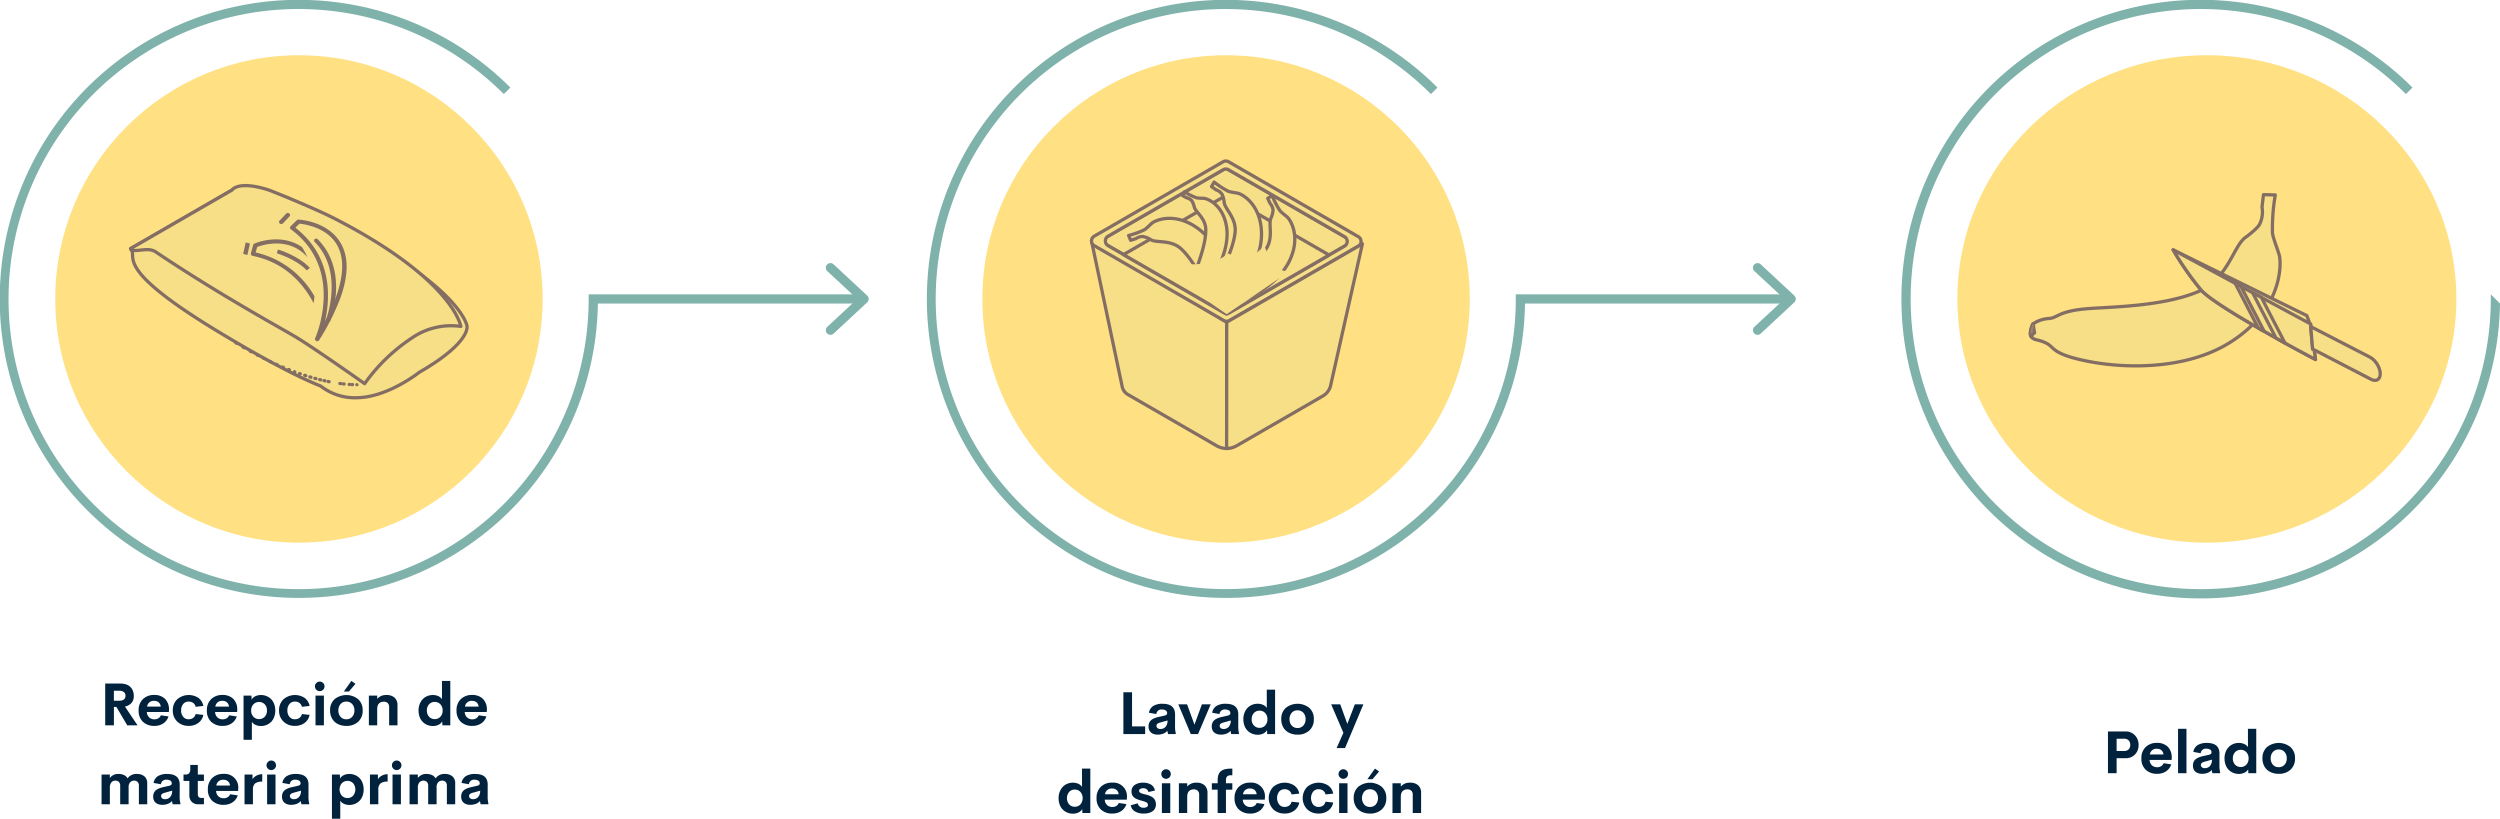 <svg xmlns="http://www.w3.org/2000/svg" width="760.188" height="248.996" viewBox="0 0 760.188 248.996">
  <g id="Grupo_5457" data-name="Grupo 5457" transform="translate(-175.332 -767.261)">
    <path id="Trazado_14439" data-name="Trazado 14439" d="M47.064,17l-3.3-5.59h-.765V17H40.358V4.3h4.605a5.327,5.327,0,0,1,1.846.294,3.191,3.191,0,0,1,1.279.817,3.5,3.5,0,0,1,.721,1.2A4.388,4.388,0,0,1,49.051,8.1a3.1,3.1,0,0,1-.694,2.087,3.5,3.5,0,0,1-2,1.094L50.184,17ZM42.995,6.488V9.521h1.556q1.978,0,1.978-1.512a1.377,1.377,0,0,0-.483-1.116,2.3,2.3,0,0,0-1.494-.4Zm16.752,5.862-.026.606h-6.7a2.339,2.339,0,0,0,.721,1.652,2.3,2.3,0,0,0,1.591.571,2.221,2.221,0,0,0,1.191-.312,1.918,1.918,0,0,0,.76-.91l2.32.343a3.945,3.945,0,0,1-1.582,2.118,4.7,4.7,0,0,1-2.672.756,4.891,4.891,0,0,1-3.52-1.244,4.538,4.538,0,0,1-1.305-3.45,4.565,4.565,0,0,1,1.31-3.45,4.746,4.746,0,0,1,3.437-1.261,4.536,4.536,0,0,1,3.243,1.151A4.517,4.517,0,0,1,59.747,12.351ZM55.291,9.564a2,2,0,0,0-2.2,1.74h4.148a1.9,1.9,0,0,0-.624-1.292A1.978,1.978,0,0,0,55.291,9.564Zm10.468,7.6a4.827,4.827,0,0,1-3.489-1.3,4.493,4.493,0,0,1-1.354-3.393,4.483,4.483,0,0,1,1.349-3.393,5.364,5.364,0,0,1,6.42-.422A3.885,3.885,0,0,1,70.2,11.111l-2.338.255A2,2,0,0,0,67.1,10.18a2.3,2.3,0,0,0-1.371-.4,2.072,2.072,0,0,0-1.652.738,2.894,2.894,0,0,0-.633,1.951,2.9,2.9,0,0,0,.633,1.947,2.067,2.067,0,0,0,1.652.743,2.278,2.278,0,0,0,1.367-.4,2.05,2.05,0,0,0,.76-1.187l2.338.255a3.9,3.9,0,0,1-1.525,2.452A4.8,4.8,0,0,1,65.759,17.167ZM80.5,12.351l-.026.606h-6.7a2.339,2.339,0,0,0,.721,1.652,2.3,2.3,0,0,0,1.591.571,2.221,2.221,0,0,0,1.191-.312,1.918,1.918,0,0,0,.76-.91l2.32.343a3.945,3.945,0,0,1-1.582,2.118,4.7,4.7,0,0,1-2.672.756,4.891,4.891,0,0,1-3.52-1.244,4.538,4.538,0,0,1-1.305-3.45,4.565,4.565,0,0,1,1.31-3.45,4.746,4.746,0,0,1,3.437-1.261,4.536,4.536,0,0,1,3.243,1.151A4.517,4.517,0,0,1,80.5,12.351ZM76.042,9.564a2,2,0,0,0-2.2,1.74h4.148a1.9,1.9,0,0,0-.624-1.292A1.978,1.978,0,0,0,76.042,9.564ZM87.722,7.789a4.394,4.394,0,0,1,1.688.325,4.223,4.223,0,0,1,1.384.914,4.135,4.135,0,0,1,.936,1.49,5.531,5.531,0,0,1,.343,1.982,5.531,5.531,0,0,1-.343,1.982,4.135,4.135,0,0,1-.936,1.49,4.223,4.223,0,0,1-1.384.914,4.394,4.394,0,0,1-1.687.325,3.921,3.921,0,0,1-1.635-.334,2.562,2.562,0,0,1-1.134-.949v5.467H82.423V7.965h2.4l.07,1.213a2.475,2.475,0,0,1,1.129-1.024A3.881,3.881,0,0,1,87.722,7.789Zm-.571,7.321a2.274,2.274,0,0,0,1.709-.708,2.628,2.628,0,0,0,.681-1.9,2.628,2.628,0,0,0-.681-1.9,2.419,2.419,0,0,0-3.432.013,2.629,2.629,0,0,0-.686,1.89,2.629,2.629,0,0,0,.686,1.89A2.278,2.278,0,0,0,87.151,15.11Zm10.916,2.057a4.827,4.827,0,0,1-3.489-1.3,4.493,4.493,0,0,1-1.354-3.393,4.483,4.483,0,0,1,1.349-3.393,5.364,5.364,0,0,1,6.42-.422,3.885,3.885,0,0,1,1.512,2.452l-2.338.255a2,2,0,0,0-.756-1.187,2.3,2.3,0,0,0-1.371-.4,2.072,2.072,0,0,0-1.652.738,2.894,2.894,0,0,0-.633,1.951,2.9,2.9,0,0,0,.633,1.947,2.067,2.067,0,0,0,1.652.743,2.278,2.278,0,0,0,1.367-.4,2.05,2.05,0,0,0,.76-1.187l2.338.255a3.9,3.9,0,0,1-1.525,2.452A4.8,4.8,0,0,1,98.067,17.167ZM105.6,6.611a1.421,1.421,0,0,1-1.037-.426,1.4,1.4,0,0,1-.431-1.033,1.382,1.382,0,0,1,.435-1.024A1.425,1.425,0,0,1,105.6,3.7a1.463,1.463,0,0,1,1.45,1.45,1.463,1.463,0,0,1-1.45,1.459ZM104.307,17V7.965h2.549V17Zm8.6-10.266,2.3-3.234,1.248.879-2,2.355Zm.782,10.441a5.681,5.681,0,0,1-2.558-.554A4.138,4.138,0,0,1,109.374,15a4.846,4.846,0,0,1-.637-2.522,4.42,4.42,0,0,1,1.371-3.428,5.731,5.731,0,0,1,7.163,0,4.42,4.42,0,0,1,1.371,3.428,4.444,4.444,0,0,1-1.371,3.441A5.088,5.088,0,0,1,113.685,17.176Zm-.026-2.013a2.319,2.319,0,0,0,1.789-.738,2.764,2.764,0,0,0,.681-1.951,2.764,2.764,0,0,0-.681-1.951,2.319,2.319,0,0,0-1.789-.738,2.234,2.234,0,0,0-1.736.743,2.789,2.789,0,0,0-.672,1.947,2.789,2.789,0,0,0,.672,1.947A2.234,2.234,0,0,0,113.659,15.163Zm12.2-7.374a3.522,3.522,0,0,1,2.5.813,3.014,3.014,0,0,1,.87,2.316V17h-2.54V11.463a1.574,1.574,0,0,0-.453-1.248,1.705,1.705,0,0,0-1.165-.4,2.379,2.379,0,0,0-.756.114,1.942,1.942,0,0,0-.633.356,1.573,1.573,0,0,0-.453.681,3.15,3.15,0,0,0-.171,1.046V17h-2.531V7.965h2.531v1A3.481,3.481,0,0,1,125.858,7.789ZM142.76,3.5h2.531V17h-2.4l-.062-1.178a2.58,2.58,0,0,1-1.147,1.024,3.861,3.861,0,0,1-1.692.365,4.394,4.394,0,0,1-1.687-.325,4.064,4.064,0,0,1-2.32-2.408,5.5,5.5,0,0,1-.343-1.978,5.137,5.137,0,0,1,.6-2.518,4.1,4.1,0,0,1,1.578-1.639,4.345,4.345,0,0,1,2.175-.554,3.957,3.957,0,0,1,1.639.33,2.559,2.559,0,0,1,1.129.936Zm-2.188,11.61a2.253,2.253,0,0,0,1.709-.721,2.638,2.638,0,0,0,.681-1.89,2.644,2.644,0,0,0-.686-1.894,2.251,2.251,0,0,0-1.705-.725,2.277,2.277,0,0,0-1.718.712,2.644,2.644,0,0,0-.681,1.907,2.631,2.631,0,0,0,.681,1.9A2.277,2.277,0,0,0,140.571,15.11Zm15.838-2.76-.026.606h-6.7a2.339,2.339,0,0,0,.721,1.652,2.3,2.3,0,0,0,1.591.571,2.221,2.221,0,0,0,1.191-.312,1.918,1.918,0,0,0,.76-.91l2.32.343a3.945,3.945,0,0,1-1.582,2.118,4.7,4.7,0,0,1-2.672.756,4.891,4.891,0,0,1-3.52-1.244,4.538,4.538,0,0,1-1.305-3.45,4.565,4.565,0,0,1,1.31-3.45,4.746,4.746,0,0,1,3.437-1.261,4.536,4.536,0,0,1,3.243,1.151A4.517,4.517,0,0,1,156.409,12.351Zm-4.456-2.786a2,2,0,0,0-2.2,1.74H153.9a1.9,1.9,0,0,0-.624-1.292A1.978,1.978,0,0,0,151.953,9.564Zm-102,22.225a3.452,3.452,0,0,1,2.329.734,2.626,2.626,0,0,1,.853,2.1V41H50.6V35.349a1.509,1.509,0,0,0-.4-1.143,1.416,1.416,0,0,0-1.02-.387,1.633,1.633,0,0,0-1.23.492,2.235,2.235,0,0,0-.475,1.591V41H44.915V35.375a1.549,1.549,0,0,0-.4-1.165,1.441,1.441,0,0,0-1.046-.391,1.581,1.581,0,0,0-1.222.519,2.476,2.476,0,0,0-.475,1.7V41H39.246V31.965h2.522v1.063a3.072,3.072,0,0,1,2.619-1.239,3.863,3.863,0,0,1,1.7.347,2.315,2.315,0,0,1,1.068,1.006A3.2,3.2,0,0,1,49.951,31.789ZM63,38.548a8.453,8.453,0,0,0,.22,2.206V41H60.859l-.2-.984a2.938,2.938,0,0,1-1.266.87,4.664,4.664,0,0,1-1.635.29,4.3,4.3,0,0,1-.844-.079,2.868,2.868,0,0,1-.76-.268,2.307,2.307,0,0,1-.628-.47,2.062,2.062,0,0,1-.422-.716,2.853,2.853,0,0,1-.158-.98,2.718,2.718,0,0,1,.167-.98,2.3,2.3,0,0,1,.439-.734,2.666,2.666,0,0,1,.712-.536,5.447,5.447,0,0,1,.9-.387,10.712,10.712,0,0,1,1.072-.281l1.485-.334a1.638,1.638,0,0,0,.672-.286.57.57,0,0,0,.2-.453.932.932,0,0,0-.444-.87,2.072,2.072,0,0,0-1.077-.264,1.549,1.549,0,0,0-1.767,1.38l-2.241-.4a3.034,3.034,0,0,1,1.31-2.061,5.2,5.2,0,0,1,2.839-.664q3.8,0,3.8,3.261Zm-4.456.914a2.036,2.036,0,0,0,1.564-.655,2.759,2.759,0,0,0,.606-1.938l-2.145.606a2.534,2.534,0,0,0-.9.369.758.758,0,0,0-.312.65.842.842,0,0,0,.334.716A1.382,1.382,0,0,0,58.547,39.462ZM68.707,41a2.729,2.729,0,0,1-2.039-.734,2.854,2.854,0,0,1-.721-2.087V33.907H64.172V31.965h.571a1.491,1.491,0,0,0,1.125-.378,1.946,1.946,0,0,0,.36-1.345v-1.2h2.285v2.918h1.863v1.942H68.514v4q0,1.169,1.046,1.169h.817V41ZM80.8,36.351l-.026.606h-6.7a2.339,2.339,0,0,0,.721,1.652,2.3,2.3,0,0,0,1.591.571,2.221,2.221,0,0,0,1.191-.312,1.918,1.918,0,0,0,.76-.91l2.32.343a3.945,3.945,0,0,1-1.582,2.118,4.7,4.7,0,0,1-2.672.756,4.891,4.891,0,0,1-3.52-1.244,4.538,4.538,0,0,1-1.305-3.45,4.565,4.565,0,0,1,1.31-3.45,4.746,4.746,0,0,1,3.437-1.261A4.136,4.136,0,0,1,80.8,36.351Zm-4.456-2.786a2,2,0,0,0-2.2,1.74H78.3a1.9,1.9,0,0,0-.624-1.292A1.978,1.978,0,0,0,76.345,33.564Zm8.807-.167a2.933,2.933,0,0,1,1.187-1.085,3.62,3.62,0,0,1,1.767-.453v2.259a3.423,3.423,0,0,0-2.162.545,2.379,2.379,0,0,0-.668,1.934V41H82.726V31.965h2.426Zm5.73-2.786a1.421,1.421,0,0,1-1.037-.426,1.4,1.4,0,0,1-.431-1.033,1.382,1.382,0,0,1,.435-1.024,1.425,1.425,0,0,1,1.033-.426,1.455,1.455,0,0,1,0,2.909ZM89.59,41V31.965h2.549V41Zm12.577-2.452a8.453,8.453,0,0,0,.22,2.206V41h-2.364l-.2-.984a2.938,2.938,0,0,1-1.266.87,4.664,4.664,0,0,1-1.635.29,4.3,4.3,0,0,1-.844-.079,2.868,2.868,0,0,1-.76-.268,2.307,2.307,0,0,1-.628-.47,2.062,2.062,0,0,1-.422-.716,2.853,2.853,0,0,1-.158-.98,2.718,2.718,0,0,1,.167-.98,2.3,2.3,0,0,1,.439-.734,2.666,2.666,0,0,1,.712-.536,5.447,5.447,0,0,1,.9-.387,10.712,10.712,0,0,1,1.072-.281l1.485-.334a1.638,1.638,0,0,0,.672-.286.57.57,0,0,0,.2-.453.932.932,0,0,0-.444-.87,2.072,2.072,0,0,0-1.077-.264,1.549,1.549,0,0,0-1.767,1.38l-2.241-.4a3.034,3.034,0,0,1,1.31-2.061,5.2,5.2,0,0,1,2.839-.664q3.8,0,3.8,3.261Zm-4.456.914a2.036,2.036,0,0,0,1.564-.655,2.759,2.759,0,0,0,.606-1.938l-2.145.606a2.534,2.534,0,0,0-.9.369.758.758,0,0,0-.312.65.842.842,0,0,0,.334.716A1.382,1.382,0,0,0,97.711,39.462ZM114.6,31.789a4.394,4.394,0,0,1,1.688.325,4.223,4.223,0,0,1,1.384.914,4.135,4.135,0,0,1,.936,1.49,5.9,5.9,0,0,1,0,3.964,4.135,4.135,0,0,1-.936,1.49,4.223,4.223,0,0,1-1.384.914,4.394,4.394,0,0,1-1.687.325,3.921,3.921,0,0,1-1.635-.334,2.562,2.562,0,0,1-1.134-.949v5.467H109.3V31.965h2.4l.07,1.213a2.475,2.475,0,0,1,1.129-1.024A3.881,3.881,0,0,1,114.6,31.789Zm-.571,7.321a2.274,2.274,0,0,0,1.709-.708,3,3,0,0,0,0-3.806,2.419,2.419,0,0,0-3.432.013,2.947,2.947,0,0,0,0,3.779A2.278,2.278,0,0,0,114.033,39.11Zm9.255-5.713a2.933,2.933,0,0,1,1.187-1.085,3.62,3.62,0,0,1,1.767-.453v2.259a3.423,3.423,0,0,0-2.162.545,2.379,2.379,0,0,0-.668,1.934V41h-2.549V31.965h2.426Zm5.73-2.786a1.421,1.421,0,0,1-1.037-.426,1.4,1.4,0,0,1-.431-1.033,1.382,1.382,0,0,1,.435-1.024,1.425,1.425,0,0,1,1.033-.426,1.455,1.455,0,0,1,0,2.909ZM127.726,41V31.965h2.549V41ZM143.6,31.789a3.452,3.452,0,0,1,2.329.734,2.626,2.626,0,0,1,.853,2.1V41h-2.531V35.349a1.509,1.509,0,0,0-.4-1.143,1.416,1.416,0,0,0-1.02-.387,1.633,1.633,0,0,0-1.23.492,2.235,2.235,0,0,0-.475,1.591V41h-2.558V35.375a1.549,1.549,0,0,0-.4-1.165,1.441,1.441,0,0,0-1.046-.391,1.581,1.581,0,0,0-1.222.519,2.476,2.476,0,0,0-.475,1.7V41h-2.522V31.965h2.522v1.063a3.072,3.072,0,0,1,2.619-1.239,3.863,3.863,0,0,1,1.7.347,2.315,2.315,0,0,1,1.068,1.006A3.2,3.2,0,0,1,143.6,31.789Zm13.052,6.759a8.453,8.453,0,0,0,.22,2.206V41h-2.364l-.2-.984a2.938,2.938,0,0,1-1.266.87,4.664,4.664,0,0,1-1.635.29,4.3,4.3,0,0,1-.844-.079,2.868,2.868,0,0,1-.76-.268,2.307,2.307,0,0,1-.628-.47,2.062,2.062,0,0,1-.422-.716,2.853,2.853,0,0,1-.158-.98,2.718,2.718,0,0,1,.167-.98,2.3,2.3,0,0,1,.439-.734,2.666,2.666,0,0,1,.712-.536,5.447,5.447,0,0,1,.9-.387,10.712,10.712,0,0,1,1.072-.281l1.485-.334a1.638,1.638,0,0,0,.672-.286.57.57,0,0,0,.2-.453.932.932,0,0,0-.444-.87,2.072,2.072,0,0,0-1.077-.264,1.549,1.549,0,0,0-1.767,1.38l-2.241-.4a3.034,3.034,0,0,1,1.31-2.061,5.2,5.2,0,0,1,2.839-.664q3.8,0,3.8,3.261Zm-4.456.914a2.036,2.036,0,0,0,1.564-.655,2.759,2.759,0,0,0,.606-1.938l-2.145.606a2.534,2.534,0,0,0-.9.369.758.758,0,0,0-.312.65.842.842,0,0,0,.334.716A1.382,1.382,0,0,0,152.195,39.462Z" transform="matrix(1, 0, 0, 1, 166.965, 970.813)" fill="#00223d"/>
    <circle id="Elipse_1358" data-name="Elipse 1358" cx="74.102" cy="74.102" r="74.102" transform="translate(192.134 784.062)" fill="#ffe082"/>
    <path id="Trazado_13965" data-name="Trazado 13965" d="M91.722,220.357A90.928,90.928,0,1,1,156,65.173l-1.985,1.985a88.2,88.2,0,1,0,25.8,62.294v-1.4h81.345a1.4,1.4,0,0,1,1.4,1.4h0a1.4,1.4,0,0,1-1.4,1.4H182.616a90.83,90.83,0,0,1-90.895,89.5Z" transform="translate(174.514 728.712)" fill="#7fb2aa"/>
    <path id="Trazado_13966" data-name="Trazado 13966" d="M190.923,120.352h0a1.4,1.4,0,0,1,.071-1.985l8-7.438a1.4,1.4,0,0,0,0-2.057l-8-7.441a1.4,1.4,0,0,1-.071-1.985h0a1.4,1.4,0,0,1,1.983-.071l10.215,9.5a1.4,1.4,0,0,1,0,2.057l-10.215,9.5A1.4,1.4,0,0,1,190.923,120.352Z" transform="translate(235.9 748.269)" fill="#7fb2aa"/>
    <path id="Trazado_14440" data-name="Trazado 14440" d="M42.438,14.671h3.981V17H39.8V4.3h2.637Zm13.069-.123a8.453,8.453,0,0,0,.22,2.206V17H53.363l-.2-.984a2.938,2.938,0,0,1-1.266.87,4.664,4.664,0,0,1-1.635.29,4.3,4.3,0,0,1-.844-.079,2.868,2.868,0,0,1-.76-.268,2.307,2.307,0,0,1-.628-.47,2.062,2.062,0,0,1-.422-.716,2.853,2.853,0,0,1-.158-.98,2.718,2.718,0,0,1,.167-.98,2.3,2.3,0,0,1,.439-.734,2.666,2.666,0,0,1,.712-.536,5.447,5.447,0,0,1,.9-.387,10.712,10.712,0,0,1,1.072-.281l1.485-.334a1.638,1.638,0,0,0,.672-.286.57.57,0,0,0,.2-.453.932.932,0,0,0-.444-.87,2.073,2.073,0,0,0-1.077-.264,1.549,1.549,0,0,0-1.767,1.38l-2.241-.4a3.034,3.034,0,0,1,1.31-2.061,5.2,5.2,0,0,1,2.839-.664q3.8,0,3.8,3.261Zm-4.456.914a2.036,2.036,0,0,0,1.564-.655,2.759,2.759,0,0,0,.606-1.938l-2.145.606a2.534,2.534,0,0,0-.9.369.758.758,0,0,0-.312.65.842.842,0,0,0,.334.716A1.382,1.382,0,0,0,51.051,15.462Zm12.621-7.5h2.681L62.5,17h-2.2L56.5,7.965h2.663l2.25,6.179Zm11.057,6.583a8.453,8.453,0,0,0,.22,2.206V17H72.585l-.2-.984a2.938,2.938,0,0,1-1.266.87,4.664,4.664,0,0,1-1.635.29,4.3,4.3,0,0,1-.844-.079,2.868,2.868,0,0,1-.76-.268,2.307,2.307,0,0,1-.628-.47,2.062,2.062,0,0,1-.422-.716,2.853,2.853,0,0,1-.158-.98,2.718,2.718,0,0,1,.167-.98,2.3,2.3,0,0,1,.439-.734,2.666,2.666,0,0,1,.712-.536,5.447,5.447,0,0,1,.9-.387,10.712,10.712,0,0,1,1.072-.281l1.485-.334a1.638,1.638,0,0,0,.672-.286.57.57,0,0,0,.2-.453.932.932,0,0,0-.444-.87,2.073,2.073,0,0,0-1.077-.264,1.549,1.549,0,0,0-1.767,1.38l-2.241-.4a3.034,3.034,0,0,1,1.31-2.061,5.2,5.2,0,0,1,2.839-.664q3.8,0,3.8,3.261Zm-4.456.914a2.036,2.036,0,0,0,1.564-.655,2.759,2.759,0,0,0,.606-1.938l-2.145.606a2.534,2.534,0,0,0-.9.369.758.758,0,0,0-.312.65.842.842,0,0,0,.334.716A1.382,1.382,0,0,0,70.273,15.462ZM83.4,3.5h2.531V17h-2.4l-.062-1.178a2.58,2.58,0,0,1-1.147,1.024,3.861,3.861,0,0,1-1.692.365,4.394,4.394,0,0,1-1.687-.325,4.064,4.064,0,0,1-2.32-2.408,5.5,5.5,0,0,1-.343-1.978,5.137,5.137,0,0,1,.6-2.518,4.1,4.1,0,0,1,1.578-1.639,4.345,4.345,0,0,1,2.175-.554,3.957,3.957,0,0,1,1.639.33,2.559,2.559,0,0,1,1.129.936ZM81.207,15.11a2.253,2.253,0,0,0,1.709-.721A2.638,2.638,0,0,0,83.6,12.5a2.644,2.644,0,0,0-.686-1.894,2.251,2.251,0,0,0-1.705-.725,2.277,2.277,0,0,0-1.718.712,2.644,2.644,0,0,0-.681,1.907,2.631,2.631,0,0,0,.681,1.9A2.277,2.277,0,0,0,81.207,15.11Zm11.549,2.065a5.681,5.681,0,0,1-2.558-.554A4.138,4.138,0,0,1,88.444,15a4.846,4.846,0,0,1-.637-2.522,4.42,4.42,0,0,1,1.371-3.428,5.731,5.731,0,0,1,7.163,0,4.42,4.42,0,0,1,1.371,3.428,4.444,4.444,0,0,1-1.371,3.441A5.088,5.088,0,0,1,92.755,17.176Zm-.026-2.013a2.319,2.319,0,0,0,1.789-.738,2.764,2.764,0,0,0,.681-1.951,2.764,2.764,0,0,0-.681-1.951,2.319,2.319,0,0,0-1.789-.738,2.234,2.234,0,0,0-1.736.743,2.789,2.789,0,0,0-.672,1.947,2.789,2.789,0,0,0,.672,1.947A2.234,2.234,0,0,0,92.729,15.163Zm17.455-7.2h2.593L107.2,21.254h-2.566l2.065-4.623-3.718-8.666h2.76l2.153,5.941ZM27.215,27.5h2.531V41h-2.4l-.062-1.178a2.58,2.58,0,0,1-1.147,1.024,3.861,3.861,0,0,1-1.692.365,4.394,4.394,0,0,1-1.687-.325,4.064,4.064,0,0,1-2.32-2.408A5.5,5.5,0,0,1,20.1,36.5a5.137,5.137,0,0,1,.6-2.518,4.1,4.1,0,0,1,1.578-1.639,4.345,4.345,0,0,1,2.175-.554,3.957,3.957,0,0,1,1.639.33,2.559,2.559,0,0,1,1.129.936ZM25.027,39.11a2.253,2.253,0,0,0,1.709-.721,2.96,2.96,0,0,0,0-3.784,2.251,2.251,0,0,0-1.705-.725,2.277,2.277,0,0,0-1.718.712,3,3,0,0,0,0,3.806A2.277,2.277,0,0,0,25.027,39.11Zm15.838-2.76-.026.606h-6.7a2.339,2.339,0,0,0,.721,1.652,2.3,2.3,0,0,0,1.591.571,2.221,2.221,0,0,0,1.191-.312,1.918,1.918,0,0,0,.76-.91l2.32.343a3.945,3.945,0,0,1-1.582,2.118,4.7,4.7,0,0,1-2.672.756,4.891,4.891,0,0,1-3.52-1.244,4.538,4.538,0,0,1-1.305-3.45,4.565,4.565,0,0,1,1.31-3.45,4.746,4.746,0,0,1,3.437-1.261,4.136,4.136,0,0,1,4.474,4.579Zm-4.456-2.786a2,2,0,0,0-2.2,1.74H38.36a1.9,1.9,0,0,0-.624-1.292A1.978,1.978,0,0,0,36.409,33.564Zm9.563,7.611a5.049,5.049,0,0,1-2.637-.633,2.675,2.675,0,0,1-1.292-1.881l2.118-.6a1.7,1.7,0,0,0,1.811,1.345,1.87,1.87,0,0,0,.923-.207.719.719,0,0,0,.36-.7.739.739,0,0,0-.149-.466,1.183,1.183,0,0,0-.461-.334,5.749,5.749,0,0,0-.615-.237q-.3-.1-.8-.233t-.835-.259a5.593,5.593,0,0,1-.8-.338,3.393,3.393,0,0,1-.659-.466,1.878,1.878,0,0,1-.492-.708,2.552,2.552,0,0,1-.171-.967,2.308,2.308,0,0,1,.98-2.021,4.379,4.379,0,0,1,2.562-.686,4.489,4.489,0,0,1,2.364.58A2.625,2.625,0,0,1,49.39,34.18l-1.96.439a1.535,1.535,0,0,0-1.608-1.143,1.761,1.761,0,0,0-.888.2.649.649,0,0,0-.352.6.685.685,0,0,0,.053.272.539.539,0,0,0,.185.22,2.692,2.692,0,0,0,.255.167,1.923,1.923,0,0,0,.36.145q.237.075.4.114l.461.119.47.123q.483.132.848.264a4.967,4.967,0,0,1,.778.369,2.792,2.792,0,0,1,.681.532,2.372,2.372,0,0,1,.444.747,2.759,2.759,0,0,1,.176,1.006,2.718,2.718,0,0,1-.3,1.31,2.276,2.276,0,0,1-.831.883,4.043,4.043,0,0,1-1.173.475A6.087,6.087,0,0,1,45.971,41.176ZM52.8,30.611a1.421,1.421,0,0,1-1.037-.426,1.4,1.4,0,0,1-.431-1.033,1.382,1.382,0,0,1,.435-1.024A1.425,1.425,0,0,1,52.8,27.7a1.455,1.455,0,0,1,0,2.909ZM51.508,41V31.965h2.549V41Zm10.5-9.211a3.522,3.522,0,0,1,2.5.813,3.014,3.014,0,0,1,.87,2.316V41h-2.54V35.463a1.574,1.574,0,0,0-.453-1.248,1.705,1.705,0,0,0-1.165-.4,2.379,2.379,0,0,0-.756.114,1.942,1.942,0,0,0-.633.356,1.573,1.573,0,0,0-.453.681,3.15,3.15,0,0,0-.171,1.046V41H56.676V31.965h2.531v1A3.481,3.481,0,0,1,62.011,31.789Zm10.916-2.268h-.053q-.246,0-.374,0t-.36.031a1.459,1.459,0,0,0-.365.079,1.859,1.859,0,0,0-.3.163.809.809,0,0,0-.264.264,1.593,1.593,0,0,0-.158.391,2.042,2.042,0,0,0-.066.545v.967h1.942v1.942H70.985V41H68.462V33.907H66.7V31.965h1.767v-.976a5.284,5.284,0,0,1,.114-1.151,3.5,3.5,0,0,1,.308-.875,2.047,2.047,0,0,1,.514-.628,3.034,3.034,0,0,1,.668-.422,3.817,3.817,0,0,1,.831-.255,7.285,7.285,0,0,1,.954-.127q.47-.031,1.077-.031Zm9.9,6.829-.026.606H76.1a2.339,2.339,0,0,0,.721,1.652,2.3,2.3,0,0,0,1.591.571,2.221,2.221,0,0,0,1.191-.312,1.918,1.918,0,0,0,.76-.91l2.32.343A3.945,3.945,0,0,1,81.1,40.42a4.7,4.7,0,0,1-2.672.756,4.891,4.891,0,0,1-3.52-1.244,4.538,4.538,0,0,1-1.305-3.45,4.565,4.565,0,0,1,1.31-3.45,4.746,4.746,0,0,1,3.437-1.261,4.136,4.136,0,0,1,4.474,4.579Zm-4.456-2.786a2,2,0,0,0-2.2,1.74h4.148a1.9,1.9,0,0,0-.624-1.292A1.978,1.978,0,0,0,78.368,33.564Zm10.468,7.6a4.827,4.827,0,0,1-3.489-1.3,4.934,4.934,0,0,1,0-6.785,5.364,5.364,0,0,1,6.42-.422,3.885,3.885,0,0,1,1.512,2.452l-2.338.255a2,2,0,0,0-.756-1.187,2.3,2.3,0,0,0-1.371-.4,2.072,2.072,0,0,0-1.652.738,3.318,3.318,0,0,0,0,3.9,2.067,2.067,0,0,0,1.652.743,2.278,2.278,0,0,0,1.367-.4,2.05,2.05,0,0,0,.76-1.187l2.338.255a3.9,3.9,0,0,1-1.525,2.452A4.8,4.8,0,0,1,88.835,41.167Zm10.327,0a4.827,4.827,0,0,1-3.489-1.3,4.934,4.934,0,0,1,0-6.785,5.364,5.364,0,0,1,6.42-.422,3.885,3.885,0,0,1,1.512,2.452l-2.338.255a2,2,0,0,0-.756-1.187,2.3,2.3,0,0,0-1.371-.4,2.072,2.072,0,0,0-1.652.738,3.318,3.318,0,0,0,0,3.9,2.067,2.067,0,0,0,1.652.743,2.278,2.278,0,0,0,1.367-.4,2.05,2.05,0,0,0,.76-1.187l2.338.255a3.9,3.9,0,0,1-1.525,2.452A4.8,4.8,0,0,1,99.163,41.167Zm7.532-10.556a1.421,1.421,0,0,1-1.037-.426,1.4,1.4,0,0,1-.431-1.033,1.382,1.382,0,0,1,.435-1.024,1.425,1.425,0,0,1,1.033-.426,1.455,1.455,0,0,1,0,2.909ZM105.4,41V31.965h2.549V41ZM114,30.734l2.3-3.234,1.248.879-2,2.355Zm.782,10.441a5.681,5.681,0,0,1-2.558-.554A4.138,4.138,0,0,1,110.47,39a4.846,4.846,0,0,1-.637-2.522,4.42,4.42,0,0,1,1.371-3.428,5.731,5.731,0,0,1,7.163,0,4.42,4.42,0,0,1,1.371,3.428,4.444,4.444,0,0,1-1.371,3.441A5.088,5.088,0,0,1,114.781,41.176Zm-.026-2.013a2.319,2.319,0,0,0,1.789-.738,3.135,3.135,0,0,0,0-3.9,2.319,2.319,0,0,0-1.789-.738,2.234,2.234,0,0,0-1.736.743,3.155,3.155,0,0,0,0,3.894A2.234,2.234,0,0,0,114.754,39.163Zm12.2-7.374a3.522,3.522,0,0,1,2.5.813,3.014,3.014,0,0,1,.87,2.316V41h-2.54V35.463a1.574,1.574,0,0,0-.453-1.248,1.705,1.705,0,0,0-1.165-.4,2.379,2.379,0,0,0-.756.114,1.942,1.942,0,0,0-.633.356,1.573,1.573,0,0,0-.453.681,3.15,3.15,0,0,0-.171,1.046V41h-2.531V31.965h2.531v1A3.481,3.481,0,0,1,126.954,31.789Z" transform="matrix(1, 0, 0, 1, 477.126, 973.469)" fill="#00223d"/>
    <circle id="Elipse_1360" data-name="Elipse 1360" cx="74.102" cy="74.102" r="74.102" transform="translate(474.049 784.062)" fill="#ffe082"/>
    <path id="Trazado_13977" data-name="Trazado 13977" d="M291.883,220.357A90.928,90.928,0,1,1,356.161,65.173l-1.985,1.985a88.193,88.193,0,1,0,25.8,62.294v-1.4h81.345a1.4,1.4,0,0,1,1.4,1.4h0a1.4,1.4,0,0,1-1.4,1.4H382.776a90.83,90.83,0,0,1-90.893,89.5Z" transform="translate(256.269 728.712)" fill="#7fb2aa"/>
    <path id="Trazado_13978" data-name="Trazado 13978" d="M391.085,120.352h0a1.4,1.4,0,0,1,.073-1.985l8-7.438a1.405,1.405,0,0,0,0-2.057l-8.006-7.441a1.405,1.405,0,0,1-.071-1.985h0a1.4,1.4,0,0,1,1.984-.071l10.215,9.5a1.405,1.405,0,0,1,0,2.057l-10.215,9.5A1.4,1.4,0,0,1,391.085,120.352Z" transform="translate(317.655 748.269)" fill="#7fb2aa"/>
    <path id="Trazado_14441" data-name="Trazado 14441" d="M69.166,4.3a3.822,3.822,0,0,1,2.927,1.182A4.112,4.112,0,0,1,73.2,8.4a4.011,4.011,0,0,1-1.1,2.9,3.891,3.891,0,0,1-2.936,1.138H66.52V17H63.884V4.3Zm-.439,5.941a1.938,1.938,0,0,0,1.45-.5,1.888,1.888,0,0,0,.483-1.375,1.873,1.873,0,0,0-.488-1.358,1.92,1.92,0,0,0-1.446-.505H66.52v3.735Zm14.546,2.109-.026.606h-6.7a2.339,2.339,0,0,0,.721,1.652,2.3,2.3,0,0,0,1.591.571,2.221,2.221,0,0,0,1.191-.312,1.918,1.918,0,0,0,.76-.91l2.32.343A3.945,3.945,0,0,1,81.55,16.42a4.7,4.7,0,0,1-2.672.756,4.891,4.891,0,0,1-3.52-1.244,4.538,4.538,0,0,1-1.305-3.45,4.565,4.565,0,0,1,1.31-3.45A4.746,4.746,0,0,1,78.8,7.771a4.536,4.536,0,0,1,3.243,1.151A4.517,4.517,0,0,1,83.272,12.351ZM78.816,9.564a2,2,0,0,0-2.2,1.74h4.148a1.9,1.9,0,0,0-.624-1.292A1.978,1.978,0,0,0,78.816,9.564ZM85.2,17V3.5h2.558V17Zm12.586-2.452A8.453,8.453,0,0,0,98,16.754V17H95.639l-.2-.984a2.938,2.938,0,0,1-1.266.87,4.664,4.664,0,0,1-1.635.29,4.3,4.3,0,0,1-.844-.079,2.868,2.868,0,0,1-.76-.268,2.307,2.307,0,0,1-.628-.47,2.062,2.062,0,0,1-.422-.716,2.853,2.853,0,0,1-.158-.98,2.718,2.718,0,0,1,.167-.98,2.3,2.3,0,0,1,.439-.734,2.666,2.666,0,0,1,.712-.536,5.447,5.447,0,0,1,.9-.387,10.712,10.712,0,0,1,1.072-.281L94.5,11.41a1.638,1.638,0,0,0,.672-.286.57.57,0,0,0,.2-.453.932.932,0,0,0-.444-.87,2.073,2.073,0,0,0-1.077-.264,1.549,1.549,0,0,0-1.767,1.38l-2.241-.4a3.034,3.034,0,0,1,1.31-2.061,5.2,5.2,0,0,1,2.839-.664q3.8,0,3.8,3.261Zm-4.456.914a2.036,2.036,0,0,0,1.564-.655,2.759,2.759,0,0,0,.606-1.938l-2.145.606a2.534,2.534,0,0,0-.9.369.758.758,0,0,0-.312.65.842.842,0,0,0,.334.716A1.382,1.382,0,0,0,93.327,15.462ZM106.449,3.5h2.531V17h-2.4l-.062-1.178a2.58,2.58,0,0,1-1.147,1.024,3.861,3.861,0,0,1-1.692.365,4.394,4.394,0,0,1-1.687-.325,4.064,4.064,0,0,1-2.32-2.408A5.5,5.5,0,0,1,99.33,12.5a5.137,5.137,0,0,1,.6-2.518,4.1,4.1,0,0,1,1.578-1.639,4.345,4.345,0,0,1,2.175-.554,3.957,3.957,0,0,1,1.639.33,2.559,2.559,0,0,1,1.129.936Zm-2.188,11.61a2.253,2.253,0,0,0,1.709-.721,2.638,2.638,0,0,0,.681-1.89,2.644,2.644,0,0,0-.686-1.894,2.251,2.251,0,0,0-1.705-.725,2.277,2.277,0,0,0-1.718.712,2.644,2.644,0,0,0-.681,1.907,2.631,2.631,0,0,0,.681,1.9A2.277,2.277,0,0,0,104.261,15.11Zm11.549,2.065a5.681,5.681,0,0,1-2.558-.554A4.138,4.138,0,0,1,111.5,15a4.846,4.846,0,0,1-.637-2.522,4.42,4.42,0,0,1,1.371-3.428,5.731,5.731,0,0,1,7.163,0,4.42,4.42,0,0,1,1.371,3.428,4.444,4.444,0,0,1-1.371,3.441A5.088,5.088,0,0,1,115.809,17.176Zm-.026-2.013a2.319,2.319,0,0,0,1.789-.738,2.764,2.764,0,0,0,.681-1.951,2.764,2.764,0,0,0-.681-1.951,2.319,2.319,0,0,0-1.789-.738,2.234,2.234,0,0,0-1.736.743,2.789,2.789,0,0,0-.672,1.947,2.789,2.789,0,0,0,.672,1.947A2.234,2.234,0,0,0,115.783,15.163Z" transform="matrix(1, 0, 0, 1, 752.424, 985.381)" fill="#00223d"/>
    <ellipse id="Elipse_1364" data-name="Elipse 1364" cx="75.862" cy="74.102" rx="75.862" ry="74.102" transform="translate(770.523 784.062)" fill="#ffe082"/>
    <path id="Trazado_13992" data-name="Trazado 13992" d="M782.841,130.856a91.013,91.013,0,1,1-26.617-65.682l-1.984,1.985a88.2,88.2,0,1,0,25.8,62.294v-1.4" transform="translate(152.679 728.712)" fill="#7fb2aa"/>
    <path id="Trazado_13836" data-name="Trazado 13836" d="M193.258,63.459S191.435,51.791,154.9,33.118a120.994,120.994,0,0,0-17.874-7.471c-9.45-3.055-15.2-3.432-15.2-3.432L90.982,40.026s.1.168.3.492c1.525,2.388-5.142,5.873,27.371,25.367,14.58,8.742,24,13.5,30.153,15.933a16.8,16.8,0,0,0,11.241,3.533c9.3-.216,18.67-7.688,18.67-7.688C194.813,68.387,193.258,63.459,193.258,63.459Z" transform="translate(124.056 802.839)" fill="#f6df86" stroke="#846e63" stroke-linecap="round" stroke-linejoin="round" stroke-width="1"/>
    <g id="Grupo_4834" data-name="Grupo 4834" transform="translate(215.038 823.697)">
      <path id="Trazado_13837" data-name="Trazado 13837" d="M126.17,62.989l-.278-.116Z" transform="translate(-79.687 -7.703)" fill="#f6df86" stroke="#846e63" stroke-linecap="round" stroke-linejoin="round" stroke-width="1"/>
      <path id="Trazado_13838" data-name="Trazado 13838" d="M124.749,62.378l-.274-.122Z" transform="translate(-80.145 -7.902)" fill="#f6df86" stroke="#846e63" stroke-linecap="round" stroke-linejoin="round" stroke-width="1"/>
      <path id="Trazado_13839" data-name="Trazado 13839" d="M127.511,63.531l-.232-.09Z" transform="translate(-79.238 -7.519)" fill="#f6df86" stroke="#846e63" stroke-linecap="round" stroke-linejoin="round" stroke-width="1"/>
      <path id="Trazado_13840" data-name="Trazado 13840" d="M123.253,61.695l-.21-.1Z" transform="translate(-80.609 -8.116)" fill="#f6df86" stroke="#846e63" stroke-linecap="round" stroke-linejoin="round" stroke-width="1"/>
      <path id="Trazado_13841" data-name="Trazado 13841" d="M131.294,64.872l-.3-.1Z" transform="translate(-78.035 -7.087)" fill="#f6df86" stroke="#846e63" stroke-linecap="round" stroke-linejoin="round" stroke-width="1"/>
      <path id="Trazado_13842" data-name="Trazado 13842" d="M130.013,64.451l-.21-.074Z" transform="translate(-78.422 -7.216)" fill="#f6df86" stroke="#846e63" stroke-linecap="round" stroke-linejoin="round" stroke-width="1"/>
      <path id="Trazado_13843" data-name="Trazado 13843" d="M128.743,64l-.116-.042Z" transform="translate(-78.802 -7.352)" fill="#f6df86" stroke="#846e63" stroke-linecap="round" stroke-linejoin="round" stroke-width="1"/>
      <path id="Trazado_13844" data-name="Trazado 13844" d="M132.507,65.24l-.328-.1Z" transform="translate(-77.653 -6.968)" fill="#f6df86" stroke="#846e63" stroke-linecap="round" stroke-linejoin="round" stroke-width="1"/>
      <path id="Trazado_13845" data-name="Trazado 13845" d="M117.141,58.481l-.289-.168Z" transform="translate(-82.612 -9.178)" fill="#f6df86" stroke="#846e63" stroke-linecap="round" stroke-linejoin="round" stroke-width="1"/>
      <path id="Trazado_13846" data-name="Trazado 13846" d="M115.466,57.488l-.281-.172Z" transform="translate(-83.151 -9.501)" fill="#f6df86" stroke="#846e63" stroke-linecap="round" stroke-linejoin="round" stroke-width="1"/>
      <path id="Trazado_13847" data-name="Trazado 13847" d="M113.512,56.268" transform="translate(-83.693 -9.84)" fill="#f6df86" stroke="#846e63" stroke-linecap="round" stroke-linejoin="round" stroke-width="1"/>
      <path id="Trazado_13848" data-name="Trazado 13848" d="M121.685,60.934l-.057-.029Z" transform="translate(-81.067 -8.339)" fill="#f6df86" stroke="#846e63" stroke-linecap="round" stroke-linejoin="round" stroke-width="1"/>
      <path id="Trazado_13849" data-name="Trazado 13849" d="M118.733,59.381l-.236-.13Z" transform="translate(-82.08 -8.874)" fill="#f6df86" stroke="#846e63" stroke-linecap="round" stroke-linejoin="round" stroke-width="1"/>
      <path id="Trazado_13850" data-name="Trazado 13850" d="M120.213,60.179l-.1-.053Z" transform="translate(-81.557 -8.591)" fill="#f6df86" stroke="#846e63" stroke-linecap="round" stroke-linejoin="round" stroke-width="1"/>
      <path id="Trazado_13851" data-name="Trazado 13851" d="M140.687,66.831" transform="translate(-74.9 -6.422)" fill="#f6df86" stroke="#846e63" stroke-linecap="round" stroke-linejoin="round" stroke-width="1"/>
      <path id="Trazado_13852" data-name="Trazado 13852" d="M142.015,66.915l-.161-.007Z" transform="translate(-74.523 -6.397)" fill="#f6df86" stroke="#846e63" stroke-linecap="round" stroke-linejoin="round" stroke-width="1"/>
      <path id="Trazado_13853" data-name="Trazado 13853" d="M142.519,66.93" transform="translate(-74.307 -6.39)" fill="#f6df86" stroke="#846e63" stroke-linecap="round" stroke-linejoin="round" stroke-width="1"/>
      <path id="Trazado_13854" data-name="Trazado 13854" d="M140.1,66.775c-.086-.009-.171-.017-.258-.028C139.926,66.758,140.011,66.766,140.1,66.775Z" transform="translate(-75.175 -6.449)" fill="#f6df86" stroke="#846e63" stroke-linecap="round" stroke-linejoin="round" stroke-width="1"/>
      <path id="Trazado_13855" data-name="Trazado 13855" d="M141.4,66.884l-.191-.013Z" transform="translate(-74.73 -6.409)" fill="#f6df86" stroke="#846e63" stroke-linecap="round" stroke-linejoin="round" stroke-width="1"/>
      <path id="Trazado_13856" data-name="Trazado 13856" d="M152.637,31.014c-4.658-2.38-15.72-7.007-19.591-8.467-9.45-3.055-11.217,0-11.217,0L90.982,40.358s.1.168.3.492c2.251.409,5.178-.957,7.355.506C117.46,54,135.3,63.737,140.82,66.986c5.119,3.008,19.309,13,21.34,14.431a54.107,54.107,0,0,1,14.222-13.8,21,21,0,0,1,15.028-3.608S189.172,49.688,152.637,31.014Z" transform="translate(-90.982 -21.189)" fill="#f6df86" stroke="#846e63" stroke-linecap="round" stroke-linejoin="round" stroke-width="1"/>
      <path id="Trazado_13857" data-name="Trazado 13857" d="M142.981,66.936h0Z" transform="translate(-74.158 -6.388)" fill="#f6df86" stroke="#846e63" stroke-linecap="round" stroke-linejoin="round" stroke-width="1"/>
      <path id="Trazado_13858" data-name="Trazado 13858" d="M133.649,65.557l-.319-.085Z" transform="translate(-77.28 -6.862)" fill="#f6df86" stroke="#846e63" stroke-linecap="round" stroke-linejoin="round" stroke-width="1"/>
      <path id="Trazado_13859" data-name="Trazado 13859" d="M136.659,66.255c-.1-.019-.2-.04-.3-.061C136.46,66.215,136.561,66.236,136.659,66.255Z" transform="translate(-76.3 -6.628)" fill="#f6df86" stroke="#846e63" stroke-linecap="round" stroke-linejoin="round" stroke-width="1"/>
      <path id="Trazado_13860" data-name="Trazado 13860" d="M135.711,66.057q-.151-.032-.3-.068Q135.56,66.026,135.711,66.057Z" transform="translate(-76.608 -6.694)" fill="#f6df86" stroke="#846e63" stroke-linecap="round" stroke-linejoin="round" stroke-width="1"/>
      <path id="Trazado_13861" data-name="Trazado 13861" d="M139.345,66.689l-.283-.037Z" transform="translate(-75.426 -6.48)" fill="#f6df86" stroke="#846e63" stroke-linecap="round" stroke-linejoin="round" stroke-width="1"/>
      <path id="Trazado_13862" data-name="Trazado 13862" d="M134.72,65.828c-.094-.022-.187-.044-.281-.067C134.533,65.785,134.626,65.806,134.72,65.828Z" transform="translate(-76.922 -6.768)" fill="#f6df86" stroke="#846e63" stroke-linecap="round" stroke-linejoin="round" stroke-width="1"/>
      <path id="Trazado_13863" data-name="Trazado 13863" d="M138.443,66.564" transform="translate(-75.626 -6.508)" fill="#f6df86" stroke="#846e63" stroke-linecap="round" stroke-linejoin="round" stroke-width="1"/>
      <path id="Trazado_13864" data-name="Trazado 13864" d="M137.3,66.375" transform="translate(-75.996 -6.57)" fill="#f6df86" stroke="#846e63" stroke-linecap="round" stroke-linejoin="round" stroke-width="1"/>
    </g>
    <g id="Grupo_4836" data-name="Grupo 4836" transform="translate(249.272 832.015)">
      <g id="Grupo_4835" data-name="Grupo 4835" transform="translate(10.907)">
        <path id="Trazado_13865" data-name="Trazado 13865" d="M142.847,53.044a69.667,69.667,0,0,1-6.417,12.662.654.654,0,0,1-.859.195.643.643,0,0,1-.323-.806c.1-.21,9.257-20.883-7.364-33.128a.657.657,0,0,1-.27-.449.55.55,0,0,1,.163-.463l1.923-1.881a.636.636,0,0,1,.475-.173c.353.016,8.708.463,12.665,6.839C145.48,40.093,145.478,45.854,142.847,53.044Zm-4.579,6.836c5.453-10.252,6.657-18.3,3.454-23.474-3.178-5.13-9.806-6.022-11.24-6.157l-1.245,1.219C140.513,40.205,139.883,52.669,138.267,59.88Z" transform="translate(-124.272 -26.98)" fill="#846e63"/>
        <path id="Trazado_13866" data-name="Trazado 13866" d="M138.135,58.142c-.023.061-.038.1-.046.124a.633.633,0,0,1-.836.32.644.644,0,0,1-.408-.8l.015-.041c.286-.781,5.155-14.6-3.529-23.362a.58.58,0,0,1,.005-.866.7.7,0,0,1,.928.067C143.387,42.792,138.7,56.586,138.135,58.142Z" transform="translate(-122.483 -25.566)" fill="#846e63"/>
        <path id="Trazado_13867" data-name="Trazado 13867" d="M128.41,28.324a.54.54,0,0,1-.118.189l-2.041,2.151a.683.683,0,0,1-.925.017.591.591,0,0,1-.086-.867l2.042-2.152a.684.684,0,0,1,.924-.017A.615.615,0,0,1,128.41,28.324Z" transform="translate(-125.088 -27.474)" fill="#846e63"/>
      </g>
      <path id="Trazado_13868" data-name="Trazado 13868" d="M118.714,38.267a.728.728,0,0,0,.453.3c9.732,1.973,15.339,8.311,18.54,14.386.1-.631.185-1.341.24-2.12a27.516,27.516,0,0,0-17.872-13.31l.462-1.66c1.292-.495,7.393-2.532,12.644.822a12.614,12.614,0,0,1,2.643,2.288A25.957,25.957,0,0,0,134.18,35.9c-.109-.074-.213-.154-.323-.224-6.533-4.165-13.889-.971-14.2-.834a.568.568,0,0,0-.32.364l-.713,2.562A.6.6,0,0,0,118.714,38.267Z" transform="translate(-116.279 -25.51)" fill="#846e63"/>
      <path id="Trazado_13869" data-name="Trazado 13869" d="M134.635,41.469l-.975.753c-3.055-3.363-9.009-5.174-9.069-5.191l.316-1.167C125.168,35.941,131.308,37.806,134.635,41.469Z" transform="translate(-114.342 -24.759)" fill="#846e63"/>
      <path id="Trazado_13870" data-name="Trazado 13870" d="M118.135,38.06l-1.288-.331.774-3.484,1.288.331Z" transform="translate(-116.847 -25.283)" fill="#846e63"/>
    </g>
    <g id="Grupo_4850" data-name="Grupo 4850" transform="translate(507.23 816.227)">
      <g id="Grupo_4849" data-name="Grupo 4849">
        <g id="Grupo_4848" data-name="Grupo 4848">
          <g id="Grupo_4847" data-name="Grupo 4847">
            <path id="Trazado_13879" data-name="Trazado 13879" d="M337.913,58.608l-.025,38.4a6.025,6.025,0,0,1-3.01-.806L307.872,80.609a3.664,3.664,0,0,1-1.726-2.3L296.8,33.9Z" transform="translate(-296.797 -9.606)" fill="#f6df86" stroke="#846e63" stroke-linecap="round" stroke-linejoin="round" stroke-width="1"/>
            <g id="Grupo_4846" data-name="Grupo 4846" transform="translate(0)">
              <path id="Trazado_13880" data-name="Trazado 13880" d="M337.028,17.186,298.712,39.308,337.3,61.583l38.316-22.121Z" transform="translate(-296.178 -15.014)" fill="#f6df86" stroke="#846e63" stroke-linecap="round" stroke-linejoin="round" stroke-width="1"/>
              <path id="Trazado_13881" data-name="Trazado 13881" d="M336.809,15.77,297.636,38.387a1.676,1.676,0,0,0,0,2.9l39.44,22.772a1.679,1.679,0,0,0,1.677,0l39.173-22.618a1.676,1.676,0,0,0,0-2.9l-39.44-22.77A1.673,1.673,0,0,0,336.809,15.77Zm.267,45.86L301.848,41.291a1.676,1.676,0,0,1,0-2.9L336.809,18.2a1.673,1.673,0,0,1,1.677,0L373.715,38.54a1.677,1.677,0,0,1,0,2.905L338.753,61.63A1.673,1.673,0,0,1,337.076,61.63Z" transform="translate(-296.797 -15.545)" fill="#f6df86" stroke="#846e63" stroke-linecap="round" stroke-linejoin="round" stroke-width="1"/>
            </g>
            <path id="Trazado_13882" data-name="Trazado 13882" d="M304.144,41.443,335.3,23.457l31.369,18.111L335.513,59.554Z" transform="translate(-294.42 -12.985)" fill="#f6df86" stroke="#846e63" stroke-linecap="round" stroke-linejoin="round" stroke-width="1"/>
            <path id="Trazado_13883" data-name="Trazado 13883" d="M369.124,34.571,359.476,77.6a4.985,4.985,0,0,1-2.38,3.239L330.853,95.985a6.018,6.018,0,0,1-3.01.806l.025-38.4Z" transform="translate(-286.752 -9.389)" fill="#f6df86" stroke="#846e63" stroke-linecap="round" stroke-linejoin="round" stroke-width="1"/>
          </g>
        </g>
      </g>
    </g>
    <g id="Grupo_4852" data-name="Grupo 4852" transform="translate(543.73 822.629)">
      <g id="Grupo_4851" data-name="Grupo 4851">
        <path id="Trazado_13884" data-name="Trazado 13884" d="M324.375,21.749l1.355.97a3.77,3.77,0,0,1,1.824,1.331,7.613,7.613,0,0,1,.671,2.537c.189,1.967,3.767,4.752,3.315,9.057-.561,5.359-4.143,11.769-5.294,14.448-1.433,3.337-.671,3.756-1.206,4.864a4.062,4.062,0,0,0-.363,2.184s.81,1.128,1.423,1.007c.63-.123.675-.653,1.71-1.363s1.586.134,4.839-3.759,7.28-10.9,6.9-17.77c-.42-7.661-5.039-10.709-6.843-11.392-.52-.2-2.728-.428-3.309-.723a26.724,26.724,0,0,1-4.234-2.76Z" transform="translate(-324.375 -20.382)" fill="#f6df86" stroke="#846e63" stroke-linecap="round" stroke-linejoin="round" stroke-width="1"/>
        <path id="Trazado_13885" data-name="Trazado 13885" d="M325.381,48.416a6.4,6.4,0,0,1-.776-.31.346.346,0,0,1,0,.065s.81,1.128,1.423,1.007C325.381,48.416,326.159,48.658,325.381,48.416Z" transform="translate(-324.301 -11.412)" fill="#f6df86" stroke="#846e63" stroke-linecap="round" stroke-linejoin="round" stroke-width="1"/>
        <path id="Trazado_13886" data-name="Trazado 13886" stroke="#846e63" d="M325.393,48.712a2.933,2.933,0,0,0-.588-.52c-.068-.028-.135-.057-.2-.086a.346.346,0,0,1,0,.065,3.088,3.088,0,0,0,1.132.982C325.64,49.029,325.528,48.883,325.393,48.712Z" fill="#f6df86" transform="translate(-324.301 -11.412)" stroke-linecap="round" stroke-linejoin="round" stroke-width="1" opacity="0.56"/>
      </g>
    </g>
    <g id="Grupo_4854" data-name="Grupo 4854" transform="translate(543.558 826.765)">
      <g id="Grupo_4853" data-name="Grupo 4853">
        <path id="Trazado_13887" data-name="Trazado 13887" d="M341.5,24.3l.7,1.514a3.778,3.778,0,0,1,.925,2.059,7.639,7.639,0,0,1-.672,2.539c-.81,1.8.921,5.992-1.6,9.51-3.141,4.38-9.426,8.174-11.752,9.933-2.9,2.189-2.442,2.93-3.456,3.628a4.09,4.09,0,0,0-1.4,1.719s.147,1.38.74,1.579.908-.233,2.16-.337,1.31.9,6.065-.871S344.928,49.709,348,43.551c3.428-6.864.924-11.8-.306-13.286-.355-.429-2.16-1.721-2.517-2.266a26.679,26.679,0,0,1-2.314-4.492Z" transform="translate(-324.245 -23.507)" fill="#f6df86" stroke="#846e63" stroke-linecap="round" stroke-linejoin="round" stroke-width="1"/>
        <path id="Trazado_13888" data-name="Trazado 13888" d="M324.8,48.066a6.551,6.551,0,0,1-.521-.653.408.408,0,0,1-.034.056s.147,1.38.74,1.579C324.8,48.066,325.357,48.661,324.8,48.066Z" transform="translate(-324.245 -15.772)" fill="#f6df86" stroke="#846e63" stroke-linecap="round" stroke-linejoin="round" stroke-width="1"/>
        <path id="Trazado_13889" data-name="Trazado 13889" stroke="#846e63" d="M324.663,48.329a2.888,2.888,0,0,0-.253-.743c-.045-.058-.089-.116-.131-.173a.408.408,0,0,1-.034.056,3.1,3.1,0,0,0,.5,1.414C324.723,48.727,324.7,48.545,324.663,48.329Z" fill="#f6df86" transform="translate(-324.245 -15.772)" stroke-linecap="round" stroke-linejoin="round" stroke-width="1" opacity="0.56"/>
      </g>
    </g>
    <g id="Grupo_4856" data-name="Grupo 4856" transform="translate(518.517 833.656)">
      <g id="Grupo_4855" data-name="Grupo 4855">
        <path id="Trazado_13890" data-name="Trazado 13890" d="M305.939,35.387l1.59-.5a3.775,3.775,0,0,1,2.161-.654,7.611,7.611,0,0,1,2.431.993c1.684,1.034,6.061-.146,9.226,2.809,3.94,3.677,6.9,10.4,8.344,12.928,1.8,3.154,2.594,2.8,3.155,3.893a4.058,4.058,0,0,0,1.526,1.605s1.387.033,1.66-.529-.114-.93-.057-2.187,1.061-1.185-.087-6.127-4.312-12.373-10.025-16.213c-6.368-4.279-11.584-2.429-13.216-1.4-.471.3-1.984,1.92-2.57,2.205a26.6,26.6,0,0,1-4.753,1.719Z" transform="translate(-305.325 -28.714)" fill="#f6df86" stroke="#846e63" stroke-linecap="round" stroke-linejoin="round" stroke-width="1"/>
        <path id="Trazado_13891" data-name="Trazado 13891" d="M327.948,49.374a6.417,6.417,0,0,1-.715.433.471.471,0,0,1,.052.041s1.387.033,1.66-.529C327.948,49.374,328.609,48.9,327.948,49.374Z" transform="translate(-298.237 -22.098)" fill="#f6df86" stroke="#846e63" stroke-linecap="round" stroke-linejoin="round" stroke-width="1"/>
        <path id="Trazado_13892" data-name="Trazado 13892" stroke="#846e63" d="M328.191,49.453a2.928,2.928,0,0,0-.769.155c-.064.037-.127.074-.189.107a.471.471,0,0,1,.052.041,3.08,3.08,0,0,0,1.465-.312C328.594,49.445,328.41,49.448,328.191,49.453Z" fill="#f6df86" transform="translate(-298.237 -22.006)" stroke-linecap="round" stroke-linejoin="round" stroke-width="1" opacity="0.56"/>
      </g>
    </g>
    <g id="Grupo_4858" data-name="Grupo 4858" transform="translate(534.983 825.622)">
      <g id="Grupo_4857" data-name="Grupo 4857">
        <path id="Trazado_13893" data-name="Trazado 13893" d="M317.766,23.8l1.162.631a2.99,2.99,0,0,1,1.564.87,6.013,6.013,0,0,1,.777,1.932c.34,1.529,3.428,3.371,3.493,6.8.082,4.274-2.112,9.667-2.756,11.889-.8,2.765-.163,3.02-.475,3.945a3.238,3.238,0,0,0-.073,1.755s.748.807,1.219.653.467-.578,1.212-1.24,1.261-.049,3.441-3.431,4.665-9.286,3.7-14.658c-1.077-5.989-5.011-7.937-6.5-8.3-.429-.1-2.189-.07-2.675-.246a21.137,21.137,0,0,1-3.6-1.758Z" transform="translate(-317.766 -22.643)" fill="#f6df86" stroke="#846e63" stroke-linecap="round" stroke-linejoin="round" stroke-width="1"/>
        <path id="Trazado_13894" data-name="Trazado 13894" d="M321.194,44.666a4.968,4.968,0,0,1-.642-.168.267.267,0,0,1,.005.053s.748.807,1.219.653C321.194,44.666,321.829,44.781,321.194,44.666Z" transform="translate(-316.865 -15.572)" fill="#f6df86" stroke="#846e63" stroke-linecap="round" stroke-linejoin="round" stroke-width="1"/>
        <path id="Trazado_13895" data-name="Trazado 13895" stroke="#846e63" d="M321.231,44.9a2.3,2.3,0,0,0-.512-.352c-.057-.016-.113-.032-.167-.049a.267.267,0,0,1,.005.053,2.442,2.442,0,0,0,.987.66Z" fill="#f6df86" transform="translate(-316.865 -15.572)" stroke-linecap="round" stroke-linejoin="round" stroke-width="1" opacity="0.56"/>
      </g>
    </g>
    <path id="Trazado_13896" data-name="Trazado 13896" d="M312.614,39.2s13.705,4.364,21.066-1.84c0,0,5.689,4.025,10.918-2.433,0,0,3.186,9.891,8.353,7.407l-19.8,13.507-21.7-14.961Z" transform="translate(215.174 806.954)" fill="#f6df86"/>
    <g id="Grupo_4838" data-name="Grupo 4838" transform="translate(792.722 826.452)">
      <path id="Trazado_13871" data-name="Trazado 13871" d="M562.161,14.271l-.446,3.76a8.589,8.589,0,0,1-.655,5.086c-.463,1.2-3.609,3.633-4.316,4.116-3.709,2.527-5.334,12.7-14.4,16.513-11.282,4.749-27.961,4.632-34.552,5.274-8.211.8-8.21,2.775-11,2.922a9.263,9.263,0,0,0-4.746,1.669s-1.357,2.847-.445,3.934c.934,1.12,2.036.63,4.583,1.913s1.468,3.3,12.779,5.518,29.654,2.564,42.924-5.708c14.791-9.218,15.8-21.75,15.189-26.09-.176-1.252-2.136-5.9-2.182-7.376a60.507,60.507,0,0,1,.858-11.447Z" transform="translate(-491.285 -14.271)" fill="#f6df86" stroke="#846e63" stroke-linecap="round" stroke-linejoin="round" stroke-width="1"/>
      <path id="Trazado_13872" data-name="Trazado 13872" d="M492.411,45.826a14.793,14.793,0,0,1-.234-1.882,1.047,1.047,0,0,1-.132.068s-1.357,2.847-.445,3.934C492.411,45.826,492.779,47.641,492.411,45.826Z" transform="translate(-491.285 -4.67)" fill="#f6df86" stroke="#846e63" stroke-linecap="round" stroke-linejoin="round" stroke-width="1"/>
      <path id="Trazado_13873" data-name="Trazado 13873" stroke="#846e63" d="M491.831,46.174a6.578,6.578,0,0,0,.392-1.738c-.016-.167-.034-.332-.046-.492a1.047,1.047,0,0,1-.132.068,7.014,7.014,0,0,0-.713,3.329C491.471,47.016,491.639,46.631,491.831,46.174Z" fill="#f6df86" transform="translate(-491.284 -4.67)" stroke-linecap="round" stroke-linejoin="round" stroke-width="1" opacity="0.56"/>
    </g>
    <g id="Grupo_4844" data-name="Grupo 4844" transform="translate(836.132 843.232)">
      <g id="Grupo_4839" data-name="Grupo 4839">
        <path id="Trazado_13874" data-name="Trazado 13874" d="M524.083,26.949a93.775,93.775,0,0,0,8.49,12.185c2.093,2.415,9.782,7.175,17.381,11.563.585.338,1.2.692,1.784.994,1.231.711,2.43,1.4,3.6,2.042.953.551,1.845,1.03,2.737,1.546,5.292,2.913,9.29,5.008,9.29,5.008l-.4-2.93-.461-.232-.585-6.837c.123.07-1.191-3.346-1.191-3.346Z" transform="translate(-524.083 -26.949)" fill="#f6df86" stroke="#846e63" stroke-linecap="round" stroke-linejoin="round" stroke-width="1"/>
      </g>
      <g id="Grupo_4840" data-name="Grupo 4840">
        <path id="Trazado_13875" data-name="Trazado 13875" d="M524.083,26.949a93.775,93.775,0,0,0,8.49,12.185c2.093,2.415,9.782,7.175,17.381,11.563.585.338,1.2.692,1.784.994,1.231.711,2.43,1.4,3.6,2.042.953.551,1.845,1.03,2.737,1.546,5.292,2.913,9.29,5.008,9.29,5.008l-.4-2.93-.461-.232-.585-6.837c.123.07,0-.782,0-.782l-15.012-8.1-2.678-1.437-3.536-1.9-1.754-.942Z" transform="translate(-524.083 -26.949)" fill="#f6df86" stroke="#846e63" stroke-linecap="round" stroke-linejoin="round" stroke-width="1"/>
      </g>
      <g id="Grupo_4841" data-name="Grupo 4841" transform="translate(41.833 23.345)">
        <path id="Trazado_13876" data-name="Trazado 13876" d="M555.69,44.587l18.032,9.3c1.927.994,3.437,3.788,3.049,5.649-.283,1.347-1.4,1.759-2.738,1.069l-17.295-8.959-.472-.245Z" transform="translate(-555.69 -44.587)" fill="#f6df86" stroke="#846e63" stroke-linecap="round" stroke-linejoin="round" stroke-width="1"/>
      </g>
      <g id="Grupo_4842" data-name="Grupo 4842" transform="translate(24.148 13.02)">
        <path id="Trazado_13877" data-name="Trazado 13877" d="M542.328,36.786l7.107,13.764c.953.551,1.845,1.03,2.737,1.546l-7.167-13.872Z" transform="translate(-542.328 -36.786)" fill="#f6df86" stroke="#846e63" stroke-linecap="round" stroke-linejoin="round" stroke-width="1"/>
      </g>
      <g id="Grupo_4843" data-name="Grupo 4843" transform="translate(18.858 10.177)">
        <path id="Trazado_13878" data-name="Trazado 13878" d="M538.331,34.638l7.013,13.57c.585.338,1.2.692,1.784.994L540.085,35.58Z" transform="translate(-538.331 -34.638)" fill="#f6df86" stroke="#846e63" stroke-linecap="round" stroke-linejoin="round" stroke-width="1"/>
      </g>
    </g>
  </g>
</svg>
